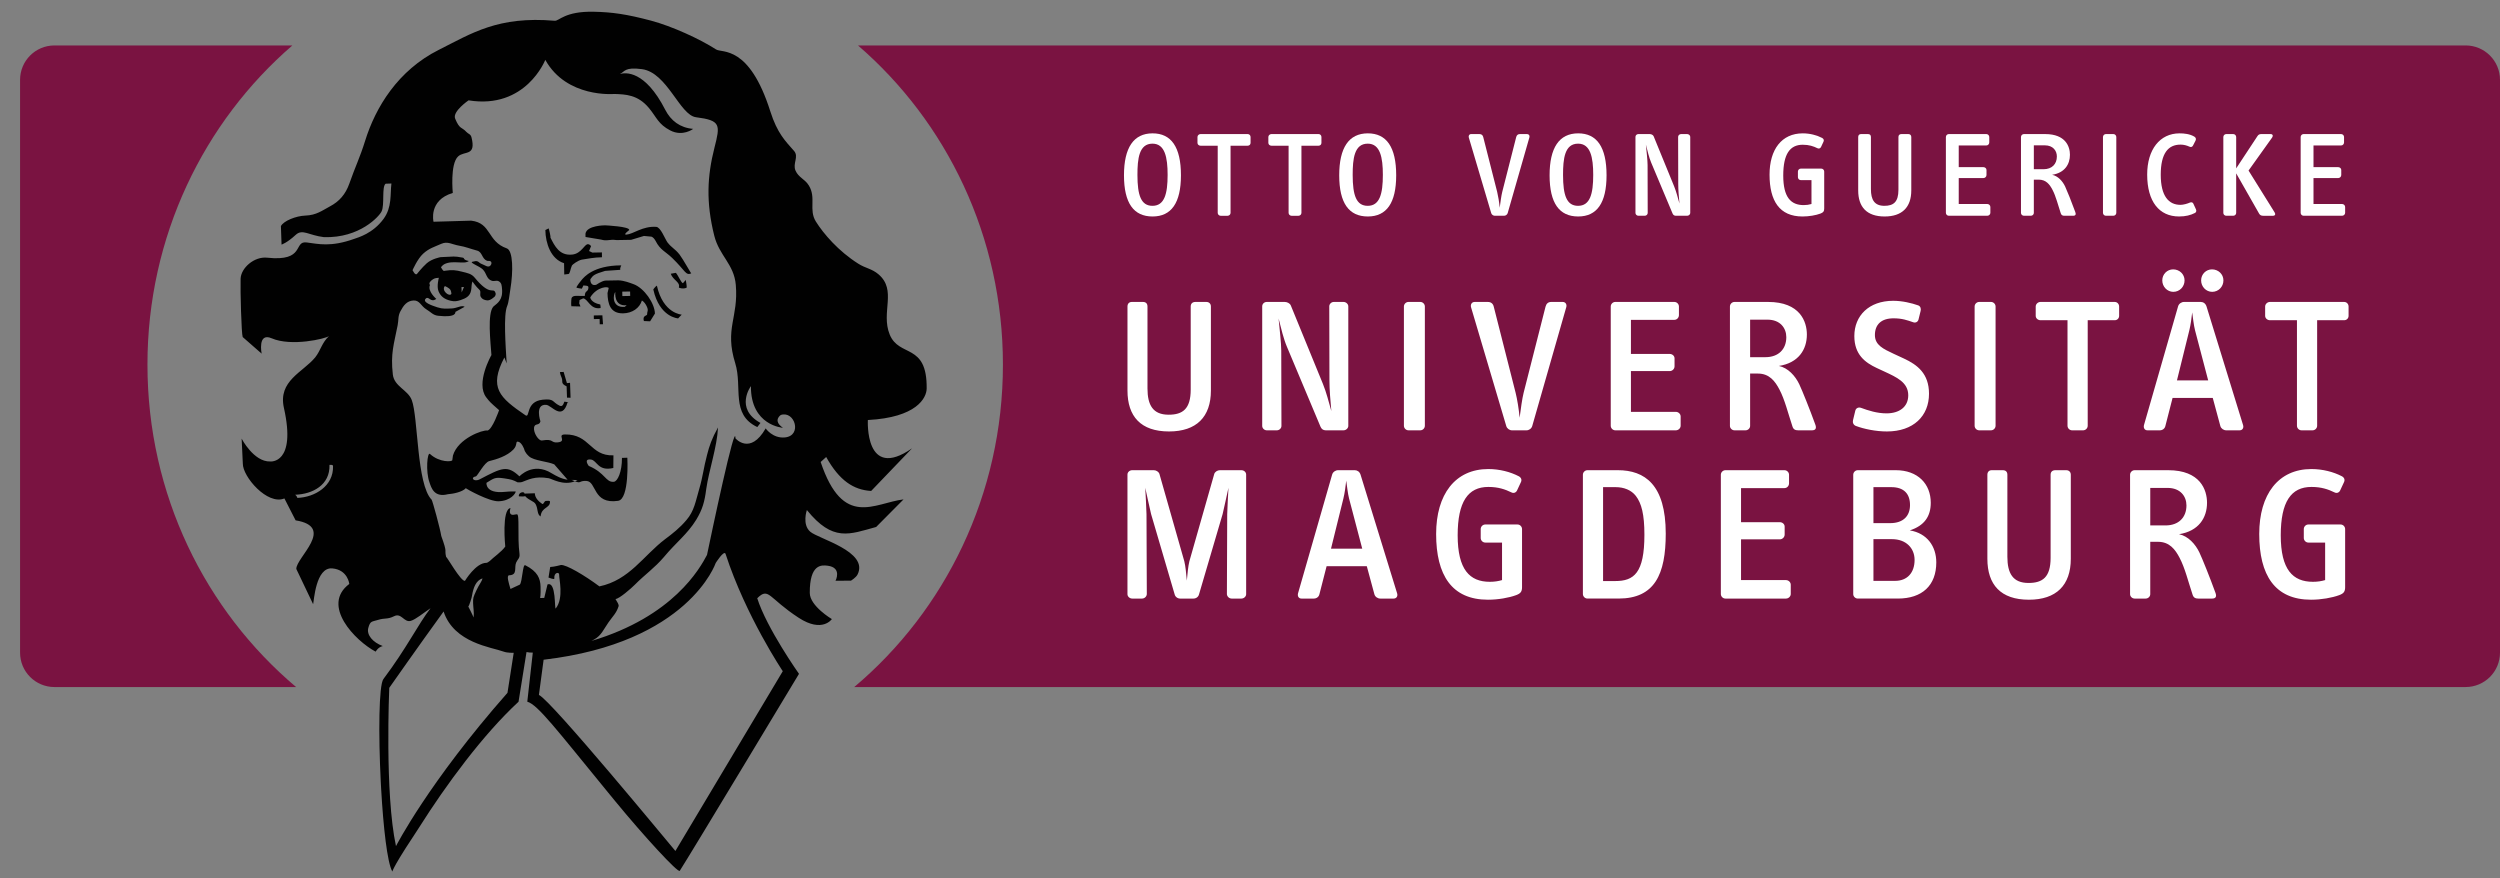 <?xml version="1.0" encoding="utf-8"?>
<!-- Generator: Adobe Illustrator 16.0.0, SVG Export Plug-In . SVG Version: 6.00 Build 0)  -->
<!DOCTYPE svg PUBLIC "-//W3C//DTD SVG 1.1//EN" "http://www.w3.org/Graphics/SVG/1.1/DTD/svg11.dtd">
<svg version="1.1" id="Layer_1" xmlns="http://www.w3.org/2000/svg" xmlns:xlink="http://www.w3.org/1999/xlink" x="0px" y="0px"
	 width="426.876px" height="150px" viewBox="0 0 426.876 150" enable-background="new 0 0 426.876 150" xml:space="preserve">
<rect x="0" y="0" width="426.876" height="150" fill="#808080" stroke="none"/>
<path id="path2598" fill="#7A1341" d="M426.876,111.442V13.63c0-3.243-2.629-5.872-5.873-5.872H146.502
	c15.126,13.058,24.748,32.621,24.748,54.499c0,22.188-9.891,42.001-25.388,55.056h275.141
	C424.247,117.313,426.876,114.686,426.876,111.442 M49.925,7.759H9.3c-3.244,0-5.873,2.629-5.873,5.872v97.812
	c0,3.243,2.629,5.871,5.873,5.871h41.264c-15.497-13.055-25.386-32.867-25.386-55.056C25.177,40.379,34.799,20.816,49.925,7.759"/>
<path id="path2602" fill="#FFFFFF" d="M400.433,100.255v-9.92c0-0.423-0.358-0.779-0.781-0.779h-5.496
	c-0.423,0-0.781,0.356-0.781,0.779v1.529c0,0.423,0.358,0.781,0.781,0.781h2.862v6.406c-0.651,0.194-1.334,0.293-2.081,0.293
	c-3.447,0-5.498-2.081-5.498-7.936c0-5.726,1.758-8.262,5.237-8.262c1.69,0,2.83,0.392,3.969,0.942c0.389,0.197,0.78,0,0.942-0.356
	l0.65-1.398c0.195-0.39,0.065-0.781-0.356-1.009c-1.434-0.747-3.285-1.234-5.205-1.234c-5.659,0-8.911,4.324-8.911,11.088
	c0,7.027,2.665,11.223,8.846,11.223c1.756,0,3.578-0.326,4.814-0.781C400.205,101.329,400.433,101.004,400.433,100.255
	 M378.281,101.199c-0.943-2.603-2.211-5.757-2.732-6.863c-0.683-1.432-1.919-2.798-3.479-3.122c3.349-0.521,4.781-2.797,4.781-5.366
	c0-2.18-1.139-5.562-6.635-5.562h-5.726c-0.421,0-0.779,0.357-0.779,0.78v20.393c0,0.39,0.358,0.748,0.779,0.748h1.889
	c0.422,0,0.779-0.358,0.779-0.748v-8.944h1.333c1.952,0,2.928,1.302,3.675,2.731c0.912,1.724,1.464,4.033,2.212,6.276
	c0.164,0.554,0.521,0.685,0.977,0.685h2.373C378.412,102.207,378.509,101.783,378.281,101.199 M353.59,95.409V81.066
	c0-0.487-0.326-0.78-0.781-0.78h-1.854c-0.488,0-0.813,0.259-0.813,0.78v14.18c0,3.317-1.366,4.294-3.773,4.294
	c-2.666,0-3.609-1.627-3.609-4.489V81.066c0-0.521-0.293-0.78-0.781-0.78h-1.887c-0.455,0-0.747,0.293-0.747,0.78v14.343
	c0,4.424,2.276,6.993,7.09,6.993C351.117,102.402,353.59,99.93,353.59,95.409 M330.622,96.027c0-2.731-1.562-4.976-4.521-5.463
	c2.504-0.814,3.577-2.409,3.577-4.717c0-3.221-2.211-5.562-5.984-5.562h-6.472c-0.422,0-0.781,0.357-0.781,0.78v20.393
	c0,0.39,0.359,0.748,0.781,0.748h6.829C328.216,102.207,330.622,99.962,330.622,96.027 M305.771,101.427v-1.594
	c0-0.424-0.39-0.781-0.813-0.781h-7.675v-6.96h6.634c0.422,0,0.813-0.358,0.813-0.813v-1.367c0-0.423-0.392-0.748-0.813-0.748
	h-6.634v-5.821h7.415c0.455,0,0.781-0.391,0.781-0.813v-1.464c0-0.423-0.359-0.78-0.781-0.78h-10.083c-0.423,0-0.78,0.357-0.78,0.78
	v20.36c0,0.422,0.357,0.78,0.78,0.78h10.343C305.382,102.207,305.771,101.849,305.771,101.427 M284.427,91.115
	c0-8.357-3.578-10.829-8.196-10.829h-5.171c-0.423,0-0.78,0.357-0.78,0.78v20.36c0,0.422,0.357,0.78,0.78,0.78h5.301
	C282.54,102.207,284.427,98.076,284.427,91.115 M259.888,100.255v-9.92c0-0.423-0.356-0.779-0.779-0.779h-5.496
	c-0.424,0-0.781,0.356-0.781,0.779v1.529c0,0.423,0.357,0.781,0.781,0.781h2.861v6.406c-0.65,0.194-1.333,0.293-2.081,0.293
	c-3.447,0-5.496-2.081-5.496-7.936c0-5.726,1.756-8.262,5.235-8.262c1.691,0,2.83,0.392,3.968,0.942c0.39,0.197,0.781,0,0.943-0.356
	l0.651-1.398c0.193-0.39,0.064-0.781-0.358-1.009c-1.431-0.747-3.285-1.234-5.204-1.234c-5.658,0-8.912,4.324-8.912,11.088
	c0,7.027,2.668,11.223,8.847,11.223c1.757,0,3.578-0.326,4.814-0.781C259.66,101.329,259.888,101.004,259.888,100.255
	 M238.554,101.297l-6.244-20.264c-0.164-0.488-0.554-0.747-0.977-0.747h-2.861c-0.424,0-0.879,0.293-1.009,0.747l-5.821,20.264
	c-0.131,0.486,0.097,0.91,0.585,0.91h2.114c0.455,0,0.845-0.293,0.943-0.717l1.234-4.813h6.863l1.302,4.813
	c0.13,0.424,0.552,0.717,1.007,0.717h2.276C238.455,102.207,238.715,101.783,238.554,101.297 M373.337,86.303
	c0,2.049-1.333,3.414-3.576,3.414h-2.603v-6.405h2.961C372.297,83.312,373.337,84.741,373.337,86.303 M326.916,95.604
	c0,2.211-1.27,3.577-3.319,3.577h-3.706V92.06h3.154C325.484,92.06,326.916,93.62,326.916,95.604 M326.135,86.237
	c0,1.854-1.139,3.089-3.384,3.089h-2.86V83.18h3.056C325.094,83.18,326.135,84.319,326.135,86.237 M280.783,91.311
	c0,6.538-1.788,7.904-4.977,7.904h-2.081V83.18h2.146c1.398,0,2.668,0.488,3.447,1.495
	C280.295,85.944,280.783,87.831,280.783,91.311 M232.603,93.686h-5.334l2.114-8.554c0.226-0.91,0.39-2.146,0.487-3.058
	c0.13,0.878,0.259,2.18,0.487,3.058L232.603,93.686z M202.702,102.207h1.085c0.442,0,0.851-0.293,0.953-0.748l4.025-13.69
	c0.35-1.423,0.729-3.353,0.995-4.478c-0.049,0.876-0.205,3.734-0.214,4.516l-0.053,13.652c0.034,0.423,0.409,0.748,0.817,0.748
	h1.655c0.441,0,0.815-0.358,0.815-0.748V81.033c0-0.423-0.374-0.747-0.815-0.747h-3.682c-0.408,0-0.85,0.293-0.951,0.65
	l-4.247,14.905c-0.205,0.807-0.335,2.184-0.432,3.3c-0.097-1.116-0.226-2.493-0.43-3.3l-4.246-14.905
	c-0.103-0.357-0.545-0.65-0.953-0.65h-3.693c-0.443,0-0.816,0.324-0.816,0.747v20.426c0,0.39,0.373,0.748,0.816,0.748H195
	c0.41,0,0.784-0.325,0.818-0.748l-0.053-13.652c-0.009-0.781-0.165-3.64-0.213-4.516c0.266,1.125,0.646,3.055,0.994,4.478
	l4.017,13.69c0.102,0.455,0.511,0.748,0.952,0.748H202.702z"/>
<path id="path2606" fill="#FFFFFF" d="M401.02,53.931v-1.593c0-0.422-0.324-0.781-0.748-0.781h-12.684
	c-0.423,0-0.814,0.359-0.814,0.781v1.593c0,0.423,0.392,0.747,0.814,0.747h4.618v18.019c0,0.424,0.356,0.781,0.781,0.781h1.885
	c0.424,0,0.781-0.357,0.781-0.781V54.678h4.618C400.695,54.678,401.02,54.354,401.02,53.931 M383.001,72.567l-6.244-20.262
	c-0.163-0.488-0.554-0.749-0.976-0.749h-2.863c-0.422,0-0.877,0.293-1.009,0.749l-5.821,20.262c-0.13,0.488,0.098,0.911,0.586,0.911
	h2.113c0.455,0,0.846-0.293,0.944-0.716l1.234-4.813h6.864l1.3,4.813c0.131,0.422,0.554,0.716,1.009,0.716h2.276
	C382.903,73.478,383.163,73.055,383.001,72.567 M373.015,47.882c0-1.073-0.878-1.887-1.95-1.887c-1.009,0-1.854,0.814-1.854,1.887
	c0,1.072,0.845,1.95,1.887,1.95C372.17,49.832,373.015,48.954,373.015,47.882 M379.65,47.882c0-1.073-0.878-1.887-1.952-1.887
	c-1.007,0-1.854,0.814-1.854,1.887c0,1.072,0.847,1.95,1.887,1.95C378.806,49.832,379.65,48.954,379.65,47.882 M361.843,53.931
	v-1.593c0-0.422-0.324-0.781-0.747-0.781h-12.685c-0.423,0-0.813,0.359-0.813,0.781v1.593c0,0.423,0.39,0.747,0.813,0.747h4.617
	v18.019c0,0.424,0.359,0.781,0.781,0.781h1.887c0.423,0,0.781-0.357,0.781-0.781V54.678h4.618
	C361.519,54.678,361.843,54.354,361.843,53.931 M340.745,72.696V52.337c0-0.422-0.358-0.781-0.781-0.781h-2.016
	c-0.424,0-0.781,0.359-0.781,0.781v20.359c0,0.424,0.357,0.781,0.781,0.781h2.016C340.387,73.478,340.745,73.12,340.745,72.696
	 M329.379,67.233c0-3.447-1.984-4.944-4.293-6.017l-1.758-0.814c-1.723-0.814-3.187-1.464-3.187-3.188
	c0-1.789,1.074-2.861,3.187-2.861c1.465,0,2.342,0.324,3.384,0.683c0.422,0.129,0.779-0.099,0.878-0.488l0.358-1.464
	c0.097-0.39-0.033-0.813-0.423-0.943c-1.106-0.39-2.7-0.78-4.261-0.78c-4.163,0-6.636,2.569-6.636,6.018
	c0,3.154,1.821,4.521,3.839,5.463l1.333,0.618c2.018,0.943,4.033,1.821,4.033,4.033c0,2.016-1.562,3.088-3.708,3.088
	c-1.626,0-3.122-0.488-4.358-0.943c-0.456-0.163-0.878,0.065-0.975,0.488l-0.392,1.626c-0.097,0.392,0.065,0.814,0.488,0.976
	c1.365,0.52,3.416,0.943,5.301,0.943C326.712,73.672,329.379,71.039,329.379,67.233 M309.955,72.469
	c-0.941-2.602-2.211-5.756-2.731-6.862c-0.683-1.431-1.919-2.797-3.48-3.121c3.352-0.522,4.78-2.797,4.78-5.368
	c0-2.18-1.138-5.562-6.634-5.562h-5.724c-0.424,0-0.78,0.359-0.78,0.781v20.392c0,0.391,0.356,0.749,0.78,0.749h1.886
	c0.424,0,0.781-0.357,0.781-0.749v-8.943h1.334c1.951,0,2.927,1.3,3.675,2.731c0.91,1.724,1.463,4.033,2.211,6.277
	c0.162,0.553,0.521,0.683,0.976,0.683h2.375C310.086,73.478,310.183,73.055,309.955,72.469 M286.971,72.696v-1.593
	c0-0.423-0.391-0.78-0.813-0.78h-7.676v-6.961h6.634c0.423,0,0.813-0.357,0.813-0.813v-1.365c0-0.423-0.391-0.749-0.813-0.749
	h-6.634v-5.822h7.415c0.455,0,0.781-0.39,0.781-0.813v-1.464c0-0.422-0.358-0.781-0.781-0.781h-10.083
	c-0.422,0-0.779,0.359-0.779,0.781v20.359c0,0.424,0.357,0.781,0.779,0.781h10.344C286.58,73.478,286.971,73.12,286.971,72.696
	 M267.445,52.434c0.129-0.455-0.13-0.878-0.617-0.878h-1.952c-0.521,0-0.846,0.293-0.977,0.813l-3.74,14.701
	c-0.259,1.042-0.488,2.766-0.683,4.263c-0.13-1.497-0.423-3.221-0.683-4.263l-3.74-14.732c-0.13-0.521-0.488-0.781-1.009-0.781
	h-2.244c-0.487,0-0.748,0.423-0.617,0.913l6.017,20.293c0.131,0.422,0.554,0.716,0.976,0.716h2.472c0.424,0,0.845-0.293,0.976-0.716
	L267.445,52.434z M243.295,72.696V52.337c0-0.422-0.357-0.781-0.78-0.781h-2.016c-0.424,0-0.781,0.359-0.781,0.781v20.359
	c0,0.424,0.357,0.781,0.781,0.781h2.016C242.938,73.478,243.295,73.12,243.295,72.696 M230.223,72.729V52.305
	c0-0.39-0.39-0.749-0.813-0.749h-1.658c-0.423,0-0.78,0.359-0.78,0.749l0.031,12.65c0,1.529,0.163,3.547,0.326,5.237
	c-0.455-1.593-0.847-3.187-1.431-4.618L220.4,52.141c-0.162-0.357-0.617-0.585-1.04-0.585h-3.057c-0.423,0-0.781,0.326-0.781,0.749
	v20.424c0,0.391,0.358,0.749,0.781,0.749h1.723c0.424,0,0.781-0.357,0.781-0.749l-0.033-12.88c0-1.202-0.292-3.804-0.455-5.463
	c0.424,1.659,0.846,3.48,1.433,4.846l5.724,13.628c0.162,0.388,0.455,0.617,0.878,0.617h3.057
	C229.833,73.478,230.223,73.12,230.223,72.729 M206.762,66.68V52.337c0-0.488-0.326-0.781-0.781-0.781h-1.854
	c-0.486,0-0.813,0.261-0.813,0.781v14.18c0,3.317-1.365,4.294-3.772,4.294c-2.668,0-3.609-1.627-3.609-4.489V52.337
	c0-0.521-0.293-0.781-0.781-0.781h-1.887c-0.455,0-0.748,0.293-0.748,0.781V66.68c0,4.423,2.276,6.992,7.091,6.992
	C204.288,73.672,206.762,71.2,206.762,66.68 M377.049,64.955h-5.334l2.114-8.553c0.228-0.911,0.39-2.147,0.488-3.057
	c0.129,0.879,0.26,2.179,0.487,3.057L377.049,64.955z M305.013,57.573c0,2.051-1.334,3.416-3.578,3.416h-2.602v-6.408h2.959
	C303.971,54.581,305.013,56.012,305.013,57.573"/>
<path id="path2610" fill="#FFFFFF" d="M400.433,36.344v-1.013c0-0.269-0.249-0.497-0.519-0.497h-4.884v-4.429h4.223
	c0.269,0,0.518-0.228,0.518-0.518v-0.869c0-0.269-0.249-0.475-0.518-0.475h-4.223v-3.705h4.719c0.29,0,0.497-0.248,0.497-0.518
	V23.39c0-0.269-0.228-0.498-0.497-0.498h-6.414c-0.271,0-0.497,0.229-0.497,0.498v12.954c0,0.271,0.227,0.497,0.497,0.497h6.579
	C400.184,36.84,400.433,36.614,400.433,36.344"/>
<path id="path2614" fill="#FFFFFF" d="M388.389,36.262l-4.449-7.139l4.035-5.651c0.165-0.248,0.145-0.579-0.27-0.579h-1.573
	c-0.31,0-0.496,0.083-0.661,0.331l-3.643,5.526v-5.36c0-0.269-0.228-0.497-0.496-0.497h-1.201c-0.269,0-0.496,0.228-0.496,0.497
	v12.977c0,0.249,0.228,0.475,0.496,0.475h1.201c0.269,0,0.496-0.227,0.496-0.475v-6.768l3.911,6.871
	c0.166,0.29,0.393,0.373,0.704,0.373h1.676C388.471,36.841,388.597,36.593,388.389,36.262"/>
<path id="path2618" fill="#FFFFFF" d="M374.969,35.765l-0.455-0.993c-0.083-0.208-0.332-0.291-0.579-0.187
	c-0.414,0.187-1.117,0.393-1.615,0.393c-2.007,0-3.373-1.469-3.373-5.153c0-3.662,1.284-5.132,3.373-5.132
	c0.579,0,1.077,0.145,1.532,0.352c0.27,0.125,0.476,0.042,0.6-0.185l0.436-0.849c0.145-0.269,0.041-0.54-0.207-0.683
	c-0.767-0.455-1.718-0.558-2.525-0.558c-3.352,0-5.525,2.75-5.525,7.035c0,4.614,2.049,7.159,5.443,7.159
	c1.139,0,1.986-0.228,2.711-0.599C374.969,36.283,375.093,36.034,374.969,35.765"/>
<path id="path2622" fill="#FFFFFF" d="M361.36,36.344V23.39c0-0.269-0.228-0.498-0.497-0.498h-1.283
	c-0.269,0-0.496,0.229-0.496,0.498v12.954c0,0.271,0.228,0.497,0.496,0.497h1.283C361.133,36.84,361.36,36.614,361.36,36.344"/>
<path id="path2626" fill="#FFFFFF" d="M350.402,29.846c2.131-0.332,3.042-1.78,3.042-3.415c0-1.387-0.725-3.538-4.222-3.538h-3.642
	c-0.27,0-0.497,0.228-0.497,0.497v12.975c0,0.249,0.228,0.475,0.497,0.475h1.199c0.271,0,0.498-0.226,0.498-0.475v-5.691h0.848
	c1.242,0,1.862,0.828,2.339,1.738c0.579,1.097,0.931,2.565,1.407,3.994c0.104,0.351,0.33,0.434,0.62,0.434h1.511
	c0.434,0,0.497-0.269,0.352-0.64c-0.599-1.656-1.407-3.664-1.737-4.368C352.182,30.923,351.396,30.053,350.402,29.846
	 M348.933,28.895h-1.654v-4.078h1.882c1.388,0,2.049,0.912,2.049,1.905C351.209,28.025,350.361,28.895,348.933,28.895"/>
<path id="path2630" fill="#FFFFFF" d="M339.856,36.344v-1.013c0-0.269-0.249-0.497-0.518-0.497h-4.883v-4.429h4.221
	c0.27,0,0.519-0.228,0.519-0.518v-0.869c0-0.269-0.249-0.475-0.519-0.475h-4.221v-3.705h4.718c0.29,0,0.496-0.248,0.496-0.518V23.39
	c0-0.269-0.228-0.498-0.496-0.498h-6.415c-0.269,0-0.497,0.229-0.497,0.498v12.954c0,0.271,0.229,0.497,0.497,0.497h6.58
	C339.607,36.84,339.856,36.614,339.856,36.344"/>
<path id="path2634" fill="#FFFFFF" d="M326.353,32.516V23.39c0-0.31-0.206-0.497-0.497-0.497h-1.179
	c-0.311,0-0.518,0.165-0.518,0.497v9.023c0,2.111-0.87,2.731-2.4,2.731c-1.697,0-2.298-1.034-2.298-2.855V23.39
	c0-0.332-0.187-0.497-0.497-0.497h-1.199c-0.29,0-0.477,0.187-0.477,0.497v9.126c0,2.814,1.448,4.449,4.512,4.449
	C324.78,36.965,326.353,35.393,326.353,32.516"/>
<path id="path2638" fill="#FFFFFF" d="M311.484,35.599v-6.312c0-0.269-0.228-0.497-0.497-0.497h-3.497
	c-0.269,0-0.496,0.228-0.496,0.497v0.973c0,0.269,0.228,0.497,0.496,0.497h1.821v4.077c-0.414,0.124-0.848,0.187-1.324,0.187
	c-2.194,0-3.497-1.325-3.497-5.049c0-3.642,1.117-5.257,3.332-5.257c1.075,0,1.8,0.248,2.523,0.601c0.249,0.124,0.497,0,0.601-0.228
	l0.414-0.89c0.124-0.249,0.041-0.498-0.228-0.643c-0.91-0.475-2.09-0.785-3.311-0.785c-3.601,0-5.671,2.751-5.671,7.055
	c0,4.471,1.697,7.141,5.628,7.141c1.118,0,2.276-0.206,3.063-0.497C311.339,36.282,311.484,36.075,311.484,35.599"/>
<path id="path2642" fill="#FFFFFF" d="M288.611,36.365V23.369c0-0.248-0.249-0.475-0.519-0.475h-1.054
	c-0.269,0-0.498,0.228-0.498,0.475l0.021,8.051c0,0.971,0.104,2.254,0.208,3.331c-0.29-1.013-0.539-2.027-0.911-2.938l-3.498-8.548
	c-0.104-0.228-0.393-0.371-0.661-0.371h-1.946c-0.27,0-0.497,0.206-0.497,0.475v12.997c0,0.249,0.228,0.475,0.497,0.475h1.097
	c0.269,0,0.496-0.226,0.496-0.475l-0.02-8.195c0-0.766-0.187-2.421-0.29-3.478c0.269,1.056,0.537,2.215,0.91,3.085l3.642,8.67
	c0.104,0.249,0.291,0.392,0.56,0.392h1.944C288.362,36.84,288.611,36.614,288.611,36.365"/>
<path id="path2646" fill="#FFFFFF" d="M274.319,29.93c0-4.822-1.656-7.161-4.843-7.161c-3.248,0-4.883,2.462-4.883,7.161
	c0,4.76,1.654,7.035,4.883,7.035C272.685,36.964,274.319,34.647,274.319,29.93 M272.043,29.867c0,3.228-0.538,5.277-2.587,5.277
	c-1.944,0-2.566-1.778-2.566-5.277c0-2.753,0.269-5.338,2.566-5.338C271.588,24.529,272.043,26.888,272.043,29.867"/>
<path id="path2650" fill="#FFFFFF" d="M261.147,23.452c0.082-0.29-0.082-0.559-0.393-0.559h-1.242c-0.331,0-0.539,0.187-0.621,0.518
	l-2.381,9.353c-0.165,0.665-0.311,1.76-0.434,2.712c-0.083-0.952-0.269-2.047-0.434-2.712l-2.381-9.374
	c-0.082-0.33-0.31-0.497-0.642-0.497h-1.429c-0.31,0-0.475,0.269-0.392,0.579l3.828,12.914c0.082,0.269,0.352,0.455,0.62,0.455
	h1.573c0.27,0,0.538-0.187,0.62-0.455L261.147,23.452z"/>
<path id="path2654" fill="#FFFFFF" d="M238.4,29.93c0-4.822-1.656-7.161-4.843-7.161c-3.249,0-4.885,2.462-4.885,7.161
	c0,4.76,1.657,7.035,4.885,7.035C236.766,36.964,238.4,34.647,238.4,29.93 M236.124,29.867c0,3.228-0.537,5.277-2.586,5.277
	c-1.946,0-2.567-1.778-2.567-5.277c0-2.753,0.27-5.338,2.567-5.338C235.669,24.529,236.124,26.888,236.124,29.867"/>
<path id="path2658" fill="#FFFFFF" d="M225.636,24.404V23.39c0-0.269-0.206-0.497-0.475-0.497h-8.071
	c-0.269,0-0.518,0.228-0.518,0.497v1.015c0,0.269,0.249,0.475,0.518,0.475h2.938v11.464c0,0.27,0.228,0.498,0.496,0.498h1.2
	c0.27,0,0.497-0.228,0.497-0.498V24.879h2.939C225.43,24.879,225.636,24.673,225.636,24.404"/>
<path id="path2662" fill="#FFFFFF" d="M213.534,24.404V23.39c0-0.269-0.208-0.497-0.477-0.497h-8.071
	c-0.269,0-0.517,0.228-0.517,0.497v1.015c0,0.269,0.248,0.475,0.517,0.475h2.939v11.464c0,0.27,0.228,0.498,0.496,0.498h1.201
	c0.269,0,0.496-0.228,0.496-0.498V24.879h2.938C213.326,24.879,213.534,24.673,213.534,24.404"/>
<path id="path2666" fill="#FFFFFF" d="M201.647,29.93c0-4.822-1.656-7.161-4.843-7.161c-3.25,0-4.884,2.462-4.884,7.161
	c0,4.76,1.655,7.035,4.884,7.035C200.013,36.964,201.647,34.647,201.647,29.93 M199.371,29.867c0,3.228-0.539,5.277-2.588,5.277
	c-1.945,0-2.565-1.778-2.565-5.277c0-2.753,0.27-5.338,2.565-5.338C198.916,24.529,199.371,26.888,199.371,29.867"/>
<path id="path2670" fill="#010101" d="M158.23,66.331c0.078-7.861-4.697-5.222-6.319-9.224c-1.539-3.797,1.29-7.549-1.911-10.272
	c-1.143-0.973-2.172-1.001-3.449-1.81c-3.408-2.154-5.929-5.107-7.238-7.191c-1.27-2.024,0.098-4.052-1.202-6.162
	c-0.691-1.123-1.751-1.341-2.276-2.541c-0.534-1.217,0.619-2.371-0.259-3.369c-1.47-1.671-2.857-3.002-4.046-6.751
	c-3.613-11.394-8.249-9.915-9.259-10.567c-2.785-1.803-7.59-3.986-11.11-4.92c-4.13-1.097-6.613-1.454-9.79-1.52
	c-4.942-0.104-5.904,1.605-6.649,1.542c-9.695-0.834-14.177,2.148-19.795,4.964c-6.992,3.505-10.805,9.821-12.581,15.536
	c-0.883,2.841-1.68,4.402-2.707,7.333c-0.643,1.814-1.729,3.025-3.254,3.835c-1.384,0.737-2.345,1.53-4.248,1.597
	c-1.621,0.055-3.735,0.923-4.17,1.799l0.109,3.154c0,0,0.915-0.273,2.412-1.657c1.162-1.074,2.189,0.063,4.812,0.384
	c6.146,0.199,9.506-3.605,9.867-4.412c0.525-1.121-0.006-4.204,0.681-4.71l0.988-0.034c-0.229,1.845,0.129,4.039-1.342,6.043
	c-1.847,2.514-4.349,3.171-5.032,3.415c-3.982,1.426-6.106,0.859-8.104,0.604C50.05,41.104,52.19,44.713,45.614,44
	c-2.213-0.239-4.47,1.762-4.531,3.605c-0.065,1.976,0.14,9.439,0.358,9.945l3.233,2.831c0,0-0.73-3.673,1.703-2.62
	c3.396,1.471,9.249,0.06,9.798-0.373c-1.23,1.146-1.401,2.423-2.348,3.628c-2.097,2.555-6.386,4-5.349,8.627
	c2.161,9.643-2.333,9.153-2.333,9.153c-2.814,0.098-4.885-3.898-4.885-3.898l0.203,4.264c-0.038,2.204,4.183,7.155,7.1,5.946
	l1.914,3.742c6.9,1.128,0.052,6.371,0.119,8.299l2.869,6.013c0.147-0.491,0.435-6.353,3.268-6.108
	c2.66,0.232,2.911,2.654,2.911,2.654c-4.881,3.666,1.019,9.718,4.496,11.561c0,0,0.434-0.791,1.219-0.953
	c-1.715-0.631-2.801-1.911-2.468-3.108c0.341-1.229,0.602-1.023,1.607-1.344c1.279-0.405,1.621-0.056,2.8-0.648
	c1.255-0.632,1.705,1.141,2.852,0.797c0.852-0.257,2.155-1.348,3.367-2.161c-2.142,2.769-4.005,6.71-8.051,12.1
	c-0.785,1.049-0.856,9.433-0.451,17.511l0.071,1.32c0.369,6.473,1.039,12.473,1.885,13.992c0.104,0.187-0.543,0.278,3.646-6.025
	l1.021-1.573c4.507-7.137,10.852-15.768,16.903-21.354l1.362-8.484c0.338,0.069,0.699,0.107,1.073,0.095l-0.94,8.383
	c1.791,0.495,5.049,4.828,13.554,15.207l1.492,1.82c4.839,5.893,10.708,12.278,10.988,11.848
	c1.633-2.516,20.358-33.631,20.358-33.631s-5.503-7.776-7.129-12.91c2-1.967,1.861-0.058,7.086,3.342
	c4.045,2.631,5.653,0.217,5.653,0.217s-3.756-2.221-3.768-4.462c-0.027-4.953,2.008-4.786,3.063-4.649
	c2.502,0.326,1.335,2.569,1.335,2.569l2.638-0.022c0,0,0.861-0.512,1.135-1.072c1.915-3.92-6.69-6.057-8.098-7.287
	c-1.427-1.249-0.569-3.698-0.569-3.698c4.443,5.489,7.256,4.151,11.83,2.892l4.675-4.707c-4.965,0.588-10.314,5.034-14.151-6.388
	l0.943-0.852c2.264,4.065,4.712,5.625,7.681,5.797l6.981-7.279c-8.128,5.66-7.545-4.833-7.545-4.833
	C156.498,71.286,158.214,67.962,158.23,66.331 M56.865,79.565c0.12,3.443-3.13,5.35-6.091,5.452c0,0-0.082-0.342-0.371-0.538
	c2.96-0.104,5.976-1.655,5.854-5.099C56.257,79.381,56.855,79.291,56.865,79.565 M92.02,118.657l0.802-6.008
	c24.795-2.904,29.386-16.518,29.386-16.518s1.443-2.289,1.683-1.554c3.456,10.626,9.77,20.031,9.77,20.031l-18.336,30.697
	C114.337,144.156,94.149,119.616,92.02,118.657 M75.746,104.413c1.77,5.399,8.24,6.097,10.226,6.845
	c0.669,0.252,1.744,0.211,1.744,0.211l-1.064,6.831c-13.505,15.324-19.038,26.178-19.038,26.178
	c-1.942-8.998-1.147-27.031-1.147-27.031S71.436,110.354,75.746,104.413 M80.782,103.012c0.033,0.918,0.193,1.502,0.085,2.426
	c-0.23-0.583-0.905-1.872-0.905-1.872c0.138-0.069,0.642-1.663,0.634-1.859c0.232-1.388,0.679-2.585,1.786-2.952
	c-0.12,0.596-0.549,0.984-1.047,2.072C80.816,101.961,80.75,102.094,80.782,103.012 M134.038,74.689
	c-2.108,0.212-3.299-1.54-3.299-1.54c-2.661,4.643-5.162,1.697-5.162,1.697c0.014-3.312-4.209,16.819-4.854,19.906
	c-1.208,2.291-5.748,10.517-19.737,14.689l0.518-0.277c1.192-0.685,1.563-1.703,2.4-2.902c0.728-1.041,1.345-1.557,1.722-2.751
	c0.078-0.248-0.205-0.684-0.532-1.229c0.629-0.021,2.665-1.8,3.272-2.412c1.824-1.837,3.396-2.875,5.008-4.77
	c2.08-2.501,3.991-3.882,5.512-6.362c1.058-1.745,1.431-3.07,1.705-5.246c0.449-3.166,1.848-7.154,2.011-10.507
	c-1.054,1.875-1.497,3.202-1.865,4.659c-0.619,2.319-0.71,3.702-1.336,5.824c-0.625,2.123-0.847,3.771-2.19,5.328
	c-1.141,1.354-2.366,2.315-3.661,3.278c-3.674,2.783-6.065,6.979-11.201,8.05c-2.517-1.875-5.701-3.758-6.579-3.649
	c0,0-1.134,0.315-1.823,0.34l-0.29,1.802c0,0,1.017,0.412,0.994,0.173c-0.109-1.1,0.873-1.178,0.824-0.649
	c-0.051,0.553,0.843,3.969-0.576,5.741c-0.256,0.32,0.12-4.691-1.413-4.087l-0.555,2.295l-0.704,0.023c0,0,0.124-0.486,0.074-1.932
	c-0.048-1.395-0.461-2.575-2.616-3.672c-0.455-0.232-0.485,2.819-0.925,3.313l-1.596,0.744c-0.294-1.002-0.717-2.317-0.223-2.337
	c1.486-0.051,0.813-1.291,1.194-2.178c0.244-0.569,0.667-0.723,0.57-1.478c-0.388-3.014,0.057-6.776-0.436-6.76
	c-0.414,0.015-0.756,0.229-1.06-0.032c-0.316-0.271-0.036-1.032-0.036-1.032c-1.546,0.191-0.9,6.579-0.9,6.579
	c-0.645,0.904-1.995,1.81-2.638,2.455c0,0-0.475,0.366-0.576,0.32c-1.815-0.014-3.665,3.072-3.665,3.072
	c-0.694,0.154-3.112-4.169-3.22-4.089c-0.33-1.435,0.296-0.467-0.828-3.571c-0.174-1.175-1.465-5.927-1.649-6.2
	c-2.572-2.605-2.281-14.122-3.392-17.016c-0.665-1.733-2.994-2.304-3.228-4.351c-0.41-3.605,0.19-5.183,0.825-8.431
	c0.181-0.929,0.025-1.535,0.475-2.38c0.52-0.976,1.091-1.781,2.247-1.832c1.054-0.047,1.277,0.984,2.169,1.509
	c0.771,0.454,1.12,1,2.015,1.101c3.259,0.371,2.94-0.653,2.94-0.653l1.592-0.883c-0.505-0.327-1.321,0.248-2.177,0.283
	c-0.969,0.04-1.563,0.111-2.477-0.189c-0.935-0.307-2.692-0.887-1.958-1.517c0.51-0.439,0.804,0.798,1.767,0.076
	c0,0-1.561-1.329-1.072-2.375c-0.31-0.314,0.152-0.743,0.529-0.985c0.327-0.208,0.706-0.23,0.98-0.24c0,0-0.394,1.447-0.061,2.276
	c0.376,0.941,1.067,1.404,2.103,1.649c0.64,0.153,1.065,0.079,1.69-0.127c0.917-0.303,1.599-0.676,1.777-1.647
	c0.108-0.592,0.037-0.966,0.228-1.525c0,0,0.596,0.875,1.179,1.407c0.366,0.334-0.008,0.811,0.253,1.232
	c0.182,0.289,0.385,0.424,0.726,0.526c0.474,0.143,0.874,0.111,1.671-0.61c0.138-0.267,0.226-0.4,0.044-0.759
	c-0.378-0.746-0.892,0.72-3.473-2.431c-0.583-0.712-1.244-0.793-2.152-1.027c-1.091-0.28-1.706-0.354-2.898-0.173
	c-0.316,0.111-0.387-0.023-0.727-0.596c0,0,0.289-0.362,0.547-0.501c1.44-0.781,3.46,0.085,4.214-0.562
	c-1.138-0.235-0.601-0.498-1.08-0.582c-1.632-0.287-1.206-0.165-3.742-0.077c0,0-1.473,0.259-2.363,1.049
	c-0.777,0.688-1.699,1.851-1.699,1.851c-0.341,0.182-0.625-0.545-0.729-0.665c0,0,0.829-1.924,1.807-2.82
	c1.004-0.922,1.935-1.171,3.116-1.695c1.063-0.471,1.827,0.111,2.973,0.311c1.254,0.216,1.781,0.489,3.136,0.855
	c0.919,0.249,0.783,1.387,1.683,1.734c0.235,0.09,0.454-0.048,0.639,0.115c0.209,0.184,0.135,0.481-0.047,0.692
	c-0.394,0.454-0.979-0.093-1.563-0.29c-0.339-0.117-0.434-0.406-0.792-0.456c-0.246-0.034-0.384,0.06-0.632,0.091
	c-0.844,0.107,1.083,0.741,1.669,1.32c0.696,0.686,0.598,1.629,1.551,1.945c0.443,0.146,0.804-0.14,1.202,0.096
	c0.488,0.287,0.49,0.752,0.539,1.292c0.02,0.226,0.028,0.426,0.014,0.616c-0.044,1.557-1.177,2.067-1.482,2.394
	c-1.079,1.154-0.485,6.124-0.34,8.285c0,0-2.769,4.823-0.866,7.25c0.587,0.75,0.586,0.768,2.173,2.157c0,0-1.129,3.274-1.976,3.483
	c-0.776-0.169-5.024,1.336-5.9,4.255l-0.113,0.792c0.01,0.3-2.187,0.449-3.813-1.049c-0.45-0.414-0.77,3.002-0.074,4.881
	c0.312,0.909,0.79,2.6,3.146,1.991c0.804-0.049,2.47-0.369,3.042-1.025c0.145,0.146,3.995,2.29,5.601,2.233
	c2.096-0.073,2.935-1.372,2.925-1.673c0,0-0.849-0.038-1.833,0.064c-3.413,0.358-3.158-1.544-3.158-1.544
	c1.312-0.804,1.445-0.996,3.049-0.756c1.283,0.194,1.478,0.278,2.256,0.669c0.154,0.02,0.571,0.019,0.771-0.051
	c1.037-0.366,2.131-1.061,4.549-0.646c0.552,0.095,2.455,1.313,4.483,0.529l-0.585-0.244l1.05,0.028l-0.465,0.216
	c1.128,0.432,0.616-0.122,1.955-0.065c1.767,0.077,1.058,4.031,5.411,3.396c1.964-0.288,1.578-7.363,1.578-7.363l-0.917,0.033
	c0.013,2.412-0.762,4.029-1.394,4.082c-1.407,0.118-1.41-1.502-4.274-2.713c0,0-0.981-1.249,0.366-1.09
	c1.063,0.127,1.167,2.064,3.826,1.442l0.021-2.157c-4.02,0.14-3.986-3.639-8.282-3.568c-1.448,0.024,0.466,1.225-1.293,1.356
	c-1.195,0.088-0.551-0.662-2.638-0.326c-0.561,0.089-1.473-1.32-1.345-2.201c0.12-0.828,0.912-0.254,1.091-1.072
	c0,0-1.006-2.951,0.975-2.814c0.956,0.067,2.709,2.801,3.655-0.403c0.497-0.022-0.428-0.124-0.428-0.124
	c-0.245-0.224-0.175,1.049-0.965,0.654c-1.293-0.645-0.818-1.212-2.858-1.003c-2.966,0.304-2.108,3.223-2.941,2.653
	c-4.409-3.018-6.303-4.673-3.591-9.869l0.388,1.02c-0.178-3.096-0.57-8.253,0.083-9.791c0.276-0.654,0.387-1.89,0.544-2.851
	c0.507-3.059,0.48-6.623-0.607-7.003c-3.395-1.193-2.574-4.33-6.083-4.733l-6.427,0.186c0,0-0.902-3.671,3.29-4.92
	c0,0-0.49-4.952,0.91-6.235c1.094-1.003,3.106,0.03,2.286-3.251c-0.149-0.595-0.547-0.562-0.878-0.935
	c-0.774-0.866-1.143-0.374-1.916-2.276c-0.492-1.215,2.291-3.113,2.291-3.113c9.792,1.588,13.104-6.914,13.104-6.914
	c3.633,6.554,11.755,5.825,11.755,5.825c1.96,0.063,4.06,0.121,5.958,2.417c1.302,1.575,1.569,2.745,3.629,3.813
	c2.137,1.107,3.907-0.269,3.907-0.269c-2.245-0.184-3.815-1.396-4.772-3.264c-3.461-6.765-6.794-6.379-7.737-6.102
	c0.84-0.393,0.78-1.232,3.762-0.833c4.332,0.582,6.45,7.858,9.235,8.212c4.253,0.541,4.144,1.289,3.15,5.185
	c-1.242,4.868-1.464,9.329-0.04,15.028c0.864,3.458,3.377,4.859,3.681,8.419c0.479,5.635-1.953,7.405-0.097,13.376
	c1.272,4.09-0.825,8.714,3.767,10.896l0.539-0.707c-4.46-2.464-1.63-6.286-1.63-6.286c-0.047,6.758,5.471,7.116,5.471,7.116
	c-1.829-1.245-0.36-2.193-0.36-2.193C135.712,70.081,137.022,74.39,134.038,74.689 M87.662,76.755c0.746-0.777,0.3-1.412,0.792-1.34
	c0.634,0.091,1.058,1.297,1.058,1.297s0.04,0.492,0.81,1.203c0.821,0.759,3.215,0.871,4.315,1.375l2.284,2.622
	c-1.093-0.143-2.006-0.685-2.719-1.098c-3.186-2.007-5.506,0.52-5.506,0.52c-2.097-1.961-2.989-1.471-6.765,0.5
	c-1.047,0.546-1.69-0.335-0.647-0.502c0.29-0.15,1.455-2.4,2.251-2.596C84.784,78.431,86.586,77.875,87.662,76.755 M75.971,48.846
	c0,0,0.709,0.286,0.941,0.656c0.146,0.236,0.165,0.684,0.165,0.684C76.704,50.75,75.292,49.558,75.971,48.846 M79.222,49.007
	l-0.391,0.91L78.8,49.022L79.222,49.007z M118.046,46.674c0.076,0.274-1.427-2.451-2.003-3.199
	c-0.864-1.085-1.286-1.079-2.079-2.097c-0.434-0.612-1.152-2.588-1.909-2.642c-2.331-0.164-3.903,1.233-5.101,1.325
	c-0.648,0.049,0.481-0.767,0.481-0.767c0.202-0.625-4.103-0.819-4.103-0.819s-3.174-0.012-3.362,1.439l0.009,0.551l2.64,0.441
	c1.134,0.325,1.337-0.094,2.681,0.088l2.468-0.045l2.187-0.66l1.167,0.108c0.352-0.006,0.693,0.488,0.827,0.75
	c0.801,1.569,1.641,1.758,2.831,2.905C117.048,46.235,117.066,47.105,118.046,46.674 M100.423,41.696
	c-0.636-0.057-1.102,1.605-2.722,1.773c-2.175,0.226-2.986-1.46-3.714-2.894c0.068-0.138-0.235-1.442-0.309-1.579l-0.559,0.286
	c0.037,2.273,0.927,4.944,3.195,5.661l0.031,1.928l0.705-0.082c0.281-0.006,0.338-0.902,0.61-1.458
	c0.07-0.139,0.975-0.845,1.677-0.996c0.984-0.156,2.11-0.384,3.448-0.408l-0.012-0.827l-1.622,0.03l-0.569-0.267l0.34-0.832
	C100.849,41.896,100.634,41.715,100.423,41.696 M96.241,63.509l-0.635,0.021c0.043,0.414,0.172,0.632,0.317,1.023
	c0.221,0.596-0.25,0.906,0.827,1.42l0.067,1.927l0.606,0.012l-0.088-2.547l-0.533,0.055L96.241,63.509z M97.547,51.258
	c0.004,0.276-0.061,0.622,0.017,1.034l1.552,0.04l-0.22-0.548c0,0,0.064-0.346,0.061-0.552l0.63-0.288
	c0.848,0.123,1.192,1.965,2.949,1.658c0.07-0.013-0.041-0.609-0.041-0.609c-1.628-0.314-1.711-1.209-1.711-1.209
	c1.168-1.881,3.141-1.918,3.147-1.574l-0.198,0.831c0.03,1.859,0.48,3.505,2.666,3.464c1.551-0.029,2.807-0.878,3.208-2.195
	c0.355,0.199,0.672,0.642,0.863,1.086c0.294,0.683,0.013,0.757,0.021,1.308c0.004,0.208-0.843,0.154-0.546,1.114l1.06,0.048
	l0.824-1.324c-0.027-1.722-1.833-4.375-3.679-5.031c-0.566-0.197-1.49-0.592-2.548-0.642l-2.256,0.042
	c-0.633,0.08-1.54,0.717-1.54,0.717c-1.092,0.287-1.002-0.946-1.002-0.946c0.483-0.654,0.55-0.836,2.515-1.425l2.606-0.185
	c-0.117-0.22,0.156-0.761,0.156-0.761c-4.866,0.021-6.384,2.088-6.689,2.397c-0.138,0.141-0.968,1.189-0.963,1.396
	c0,0.07,0.919,0.191,0.919,0.191l0.273-0.556c0.354,0.063,0.847-0.016,0.852,0.329c0.013,0.827-0.627,0.494-0.612,1.458l-0.563,0.01
	C98.452,50.553,97.531,50.293,97.547,51.258 M107.605,50.531l-1.339,0.024l-0.013-0.757l1.338-0.024L107.605,50.531z M105.07,49.88
	c0,0-0.312,2.485,1.94,2.238l-0.347,0.282C104.339,52.58,104.723,50.162,105.07,49.88 M102.854,53.837l-1.464,0.026l0.011,0.618
	l0.987-0.017l0.016,0.908l0.563-0.011L102.854,53.837z M111.55,49.415c1.066,4.803,4.243,4.951,4.243,4.951l0.61-0.645
	c0,0-3.175-0.148-4.241-4.951C111.905,48.917,111.55,49.415,111.55,49.415 M117.258,49.102c-0.008-0.551-0.081-0.687-0.163-1.306
	l-0.485,0.561c-0.323-0.098-0.792-1.305-1.204-1.771l-0.876,0.154c0.371,1.096,1.655,1.418,1.387,2.318
	C115.874,49.206,116.84,49.386,117.258,49.102 M93.909,85.649c-0.007-0.208-0.498-0.121-0.709-0.114
	c-0.282,0.011-0.386,0.662-0.618,0.504c-0.578-0.393-1.233-0.99-1.264-1.816l-1.761,0.063c-0.018-0.482-1.114-0.184-0.952,0.467
	c0.212-0.008,1.042,0.081,1.037-0.058c0.733,0.803,1.511,0.844,1.813,1.385c0.451,0.812,0.2,1.716,0.849,2.107
	C92.458,86.527,93.95,86.818,93.909,85.649"/>
</svg>
